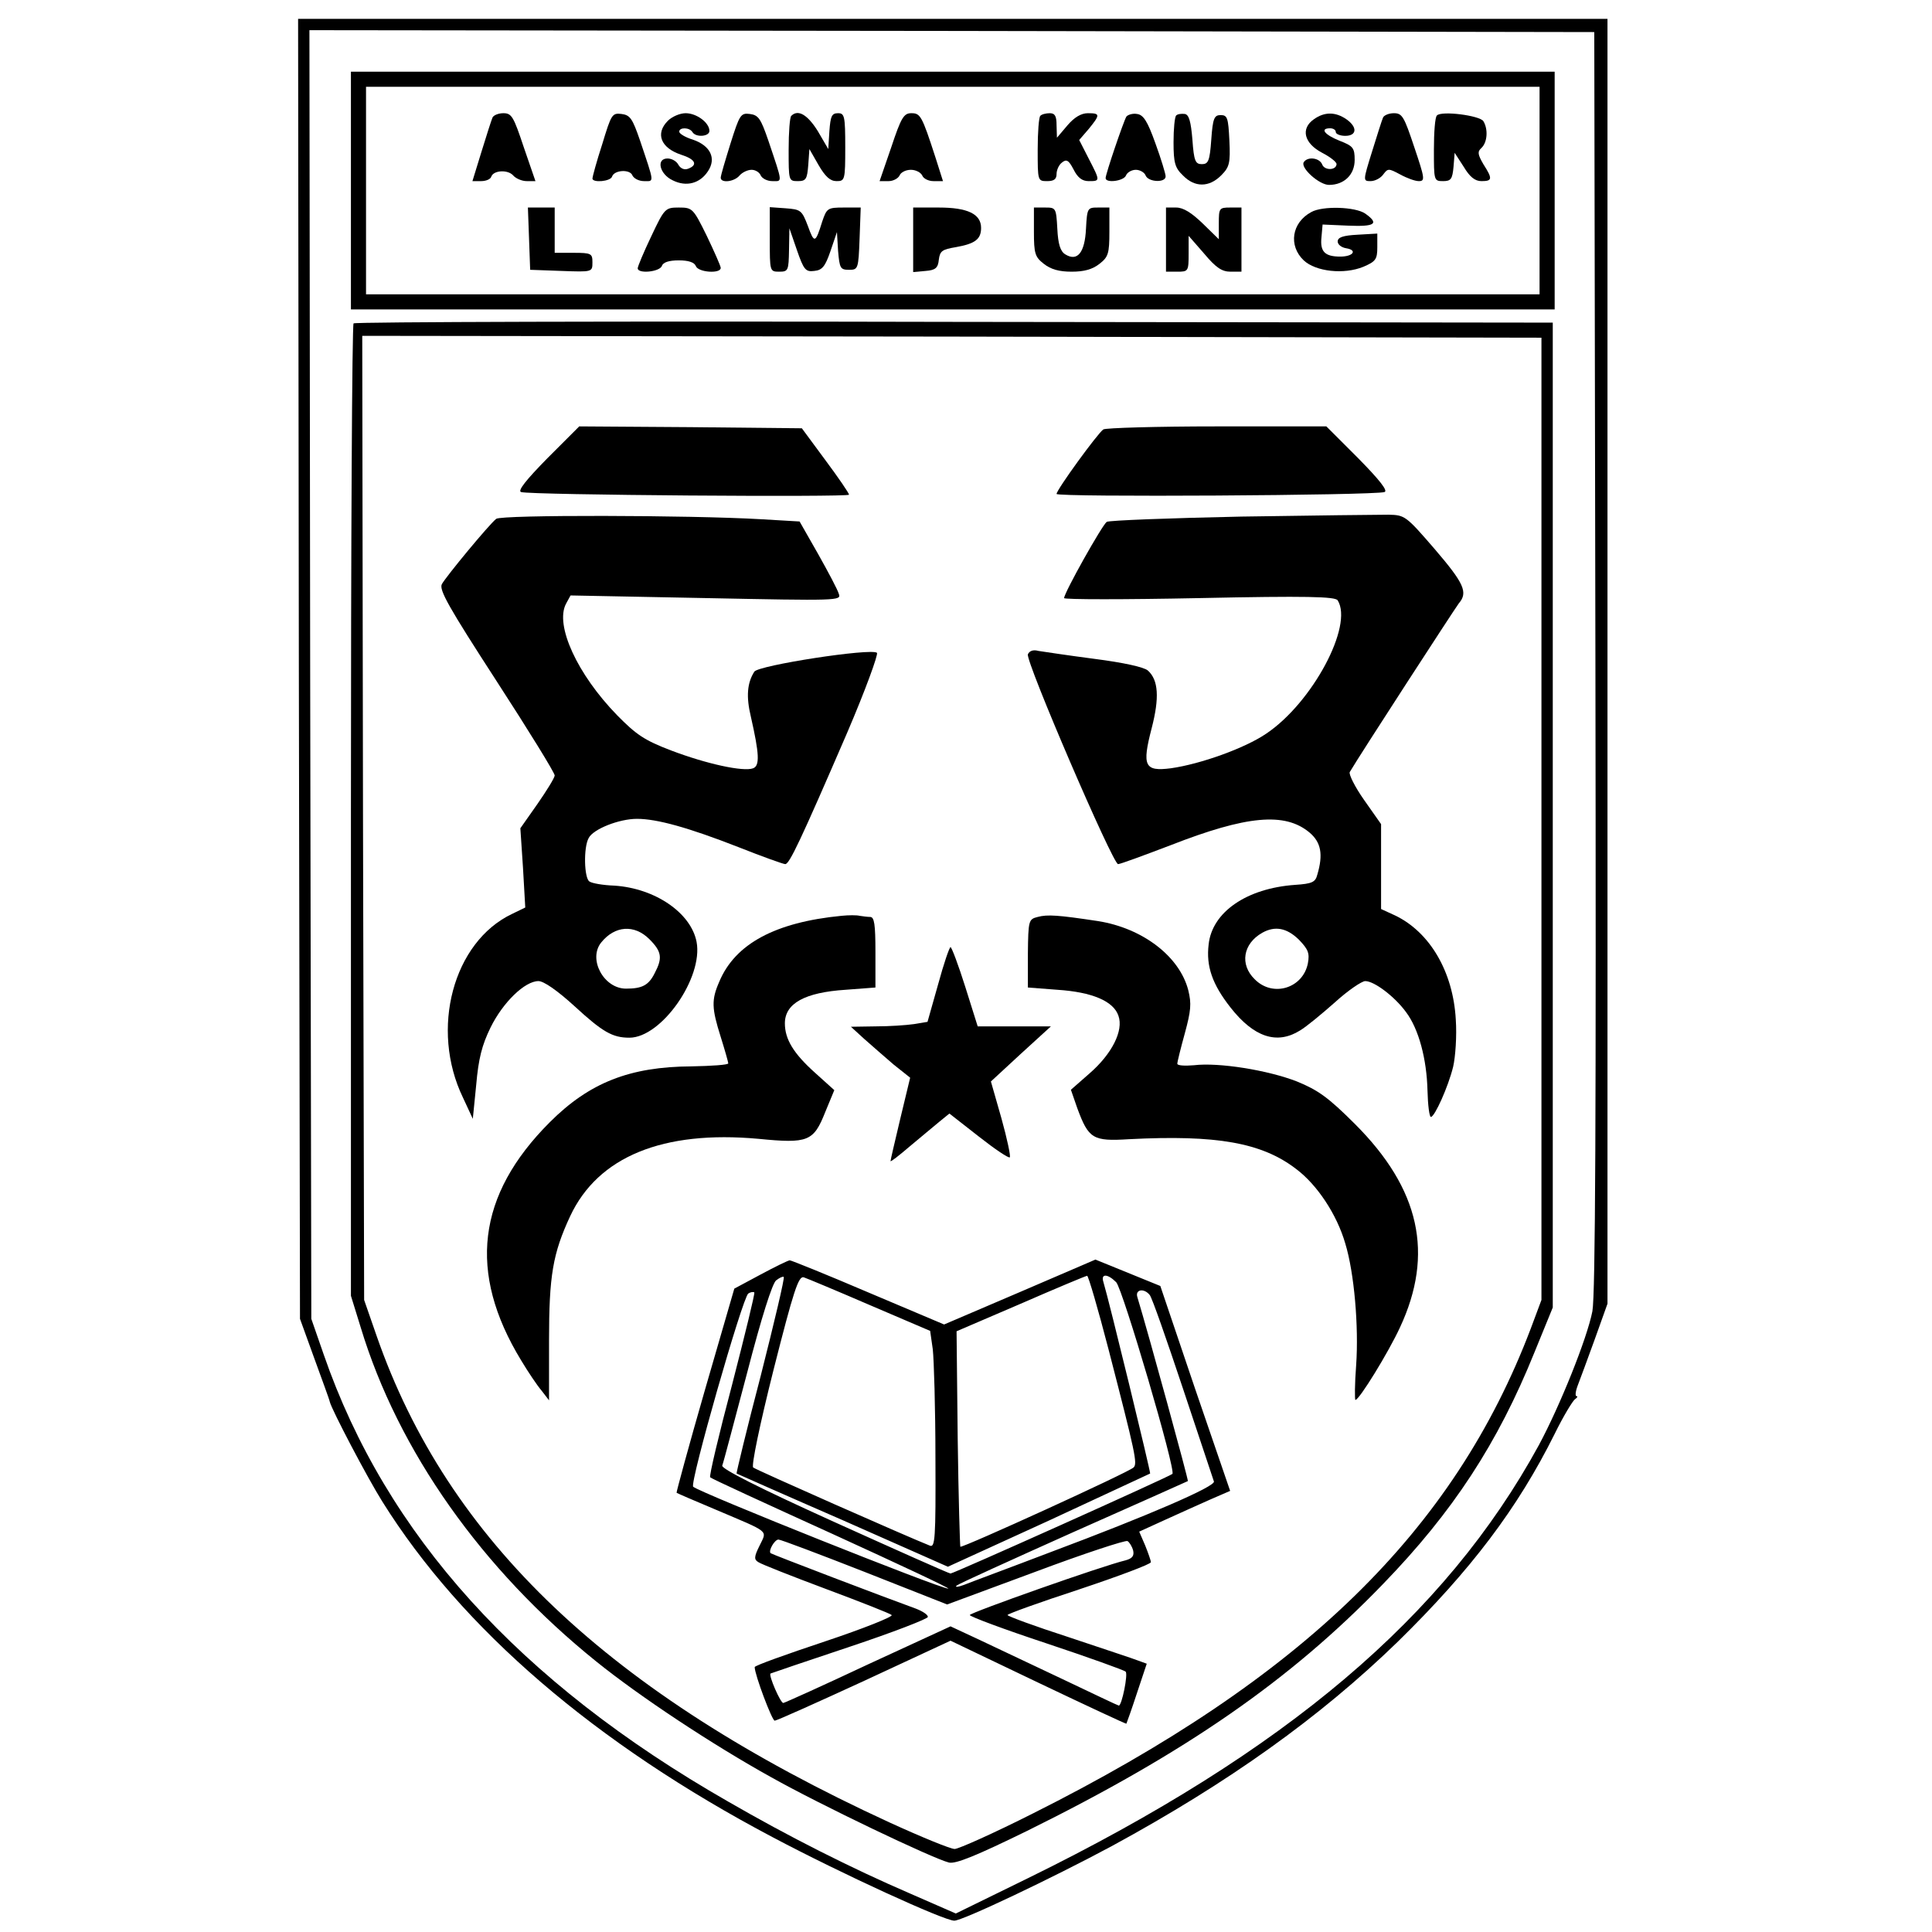 <?xml version="1.0" standalone="no"?>
<!DOCTYPE svg PUBLIC "-//W3C//DTD SVG 20010904//EN"
 "http://www.w3.org/TR/2001/REC-SVG-20010904/DTD/svg10.dtd">
<svg version="1.0" xmlns="http://www.w3.org/2000/svg"
 width="512pt" height="512pt" viewBox="0 0 512 512"
 preserveAspectRatio="xMidYMid meet">
<g transform="translate(0,512) scale(0.1,-0.1)"
fill="#000000" stroke="none">
<path d="M792 3348 l3 -1723 38 -105 c21 -58 40 -109 41 -115 5 -21 100 -202
139 -264 211 -338 565 -642 1035 -890 183 -97 454 -221 481 -221 22 0 260 113
418 198 309 168 551 341 757 541 194 190 318 354 416 551 23 47 48 88 54 92 6
4 8 8 4 8 -4 0 -3 12 3 28 6 15 26 70 45 122 l34 95 0 1702 0 1703 -1735 0
-1735 0 2 -1722z m3436 22 c2 -1207 0 -1681 -8 -1725 -14 -72 -86 -251 -142
-355 -248 -454 -670 -812 -1353 -1147 l-192 -94 -119 52 c-160 69 -324 152
-485 245 -554 317 -906 707 -1071 1184 l-33 95 -3 1708 -2 1707 1702 -2 1703
-3 3 -1665z"/>
<path d="M930 4615 l0 -315 1595 0 1595 0 0 315 0 315 -1595 0 -1595 0 0 -315z
m3150 0 l0 -275 -1555 0 -1555 0 0 275 0 275 1555 0 1555 0 0 -275z"/>
<path d="M1305 4808 c-3 -7 -16 -48 -29 -90 l-24 -78 23 0 c13 0 25 5 27 12 6
17 44 19 58 3 7 -8 23 -15 36 -15 l23 0 -31 90 c-27 81 -32 90 -54 90 -14 0
-27 -6 -29 -12z"/>
<path d="M1596 4738 c-15 -46 -26 -87 -26 -91 0 -12 48 -8 52 5 6 18 48 20 54
3 4 -8 17 -15 31 -15 27 0 28 -8 -11 108 -20 58 -26 67 -49 70 -25 3 -27 -1
-51 -80z"/>
<path d="M1770 4800 c-34 -34 -19 -72 35 -90 38 -12 45 -27 19 -37 -10 -4 -20
0 -26 10 -5 10 -18 17 -29 17 -31 0 -21 -42 14 -58 36 -18 72 -8 93 24 23 34
7 68 -40 84 -20 6 -36 16 -36 21 0 12 27 12 35 -1 9 -15 45 -12 45 3 0 22 -34
47 -63 47 -15 0 -36 -9 -47 -20z"/>
<path d="M1936 4740 c-14 -45 -26 -85 -26 -91 0 -15 36 -11 50 6 7 8 21 15 32
15 10 0 21 -7 24 -15 4 -8 17 -15 31 -15 27 0 28 -8 -11 108 -20 58 -26 67
-49 70 -24 3 -27 -2 -51 -78z"/>
<path d="M2097 4813 c-4 -3 -7 -44 -7 -90 0 -81 0 -83 24 -83 22 0 25 5 28 43
l3 42 24 -42 c18 -31 31 -43 48 -43 22 0 23 3 23 90 0 82 -2 90 -19 90 -17 0
-20 -8 -23 -47 l-3 -48 -28 48 c-27 43 -52 58 -70 40z"/>
<path d="M2362 4730 l-31 -90 24 0 c12 0 25 7 29 15 3 8 16 15 30 15 13 0 26
-7 30 -15 3 -8 16 -15 30 -15 l25 0 -20 63 c-36 111 -40 117 -64 117 -20 0
-27 -12 -53 -90z"/>
<path d="M2757 4813 c-4 -3 -7 -44 -7 -90 0 -82 0 -83 25 -83 18 0 25 5 25 19
0 10 6 24 14 30 12 10 18 7 31 -18 11 -22 23 -31 40 -31 31 0 31 0 0 60 l-25
49 25 29 c31 38 31 42 -2 42 -18 0 -36 -11 -54 -32 l-28 -33 -1 33 c0 24 -4
32 -18 32 -10 0 -22 -3 -25 -7z"/>
<path d="M2985 4811 c-8 -14 -55 -152 -55 -163 0 -14 48 -8 54 7 3 8 15 15 26
15 11 0 23 -7 26 -15 7 -18 54 -20 53 -2 0 6 -12 46 -27 87 -21 59 -32 76 -49
78 -11 2 -24 -2 -28 -7z"/>
<path d="M3117 4814 c-4 -4 -7 -36 -7 -71 0 -55 4 -68 25 -88 31 -32 69 -32
101 0 22 22 25 32 22 93 -3 59 -5 67 -23 67 -17 0 -21 -8 -25 -65 -4 -57 -8
-65 -25 -65 -17 0 -21 8 -25 65 -4 48 -9 66 -20 68 -9 1 -19 0 -23 -4z"/>
<path d="M3482 4804 c-36 -25 -26 -64 22 -89 21 -11 38 -24 38 -30 -1 -17 -32
-17 -38 -1 -7 18 -39 22 -49 6 -9 -15 41 -60 67 -60 40 0 68 27 68 66 0 32 -4
37 -40 51 -40 16 -53 33 -25 33 8 0 15 -4 15 -10 0 -5 11 -10 25 -10 31 0 33
23 3 44 -29 20 -58 20 -86 0z"/>
<path d="M3665 4808 c-3 -7 -16 -48 -29 -90 -24 -77 -24 -78 -4 -78 12 0 27 8
34 18 12 16 14 16 44 0 18 -10 40 -18 50 -18 17 0 16 7 -12 90 -27 81 -32 90
-54 90 -14 0 -27 -6 -29 -12z"/>
<path d="M3808 4814 c-5 -4 -8 -45 -8 -91 0 -81 0 -83 24 -83 21 0 25 5 28 38
l3 37 24 -37 c16 -27 30 -38 47 -38 29 0 30 6 5 45 -15 26 -16 33 -5 43 16 15
18 50 5 71 -10 15 -111 28 -123 15z"/>
<path d="M1402 4488 l3 -83 83 -3 c82 -3 82 -3 82 23 0 23 -3 25 -50 25 l-50
0 0 60 0 60 -35 0 -36 0 3 -82z"/>
<path d="M1726 4494 c-20 -42 -36 -80 -36 -85 0 -15 57 -10 64 6 3 10 19 15
45 15 25 0 41 -5 45 -15 6 -17 66 -21 66 -5 0 5 -17 43 -37 85 -36 73 -38 75
-74 75 -36 0 -38 -2 -73 -76z"/>
<path d="M2040 4486 c0 -85 0 -86 25 -86 24 0 25 3 26 58 l1 57 20 -58 c18
-52 23 -58 46 -55 21 2 29 12 43 53 l17 50 3 -50 c4 -46 6 -50 29 -50 24 0 25
2 28 83 l3 82 -45 0 c-43 0 -45 -2 -57 -37 -18 -58 -21 -59 -38 -12 -16 42
-19 44 -59 47 l-42 3 0 -85z"/>
<path d="M2420 4484 l0 -85 33 3 c26 2 33 8 35 30 3 23 9 27 45 33 51 9 67 21
67 51 0 37 -36 54 -112 54 l-68 0 0 -86z"/>
<path d="M2740 4506 c0 -58 3 -67 26 -85 19 -15 41 -21 74 -21 33 0 55 6 74
21 23 18 26 27 26 85 l0 64 -30 0 c-28 0 -29 -1 -32 -56 -3 -64 -23 -88 -55
-68 -13 8 -19 27 -21 68 -3 55 -4 56 -32 56 l-30 0 0 -64z"/>
<path d="M3090 4485 l0 -85 30 0 c29 0 30 1 30 48 l0 47 41 -47 c31 -37 47
-48 70 -48 l29 0 0 85 0 85 -30 0 c-29 0 -30 -2 -30 -42 l0 -42 -43 42 c-29
28 -51 42 -70 42 l-27 0 0 -85z"/>
<path d="M3475 4558 c-52 -28 -61 -89 -20 -128 32 -30 107 -38 158 -17 33 14
37 20 37 52 l0 36 -52 -3 c-39 -2 -53 -7 -53 -18 0 -8 10 -16 23 -18 30 -5 18
-22 -16 -22 -41 0 -54 13 -50 51 l3 34 68 -3 c71 -3 83 5 45 32 -26 18 -113
21 -143 4z"/>
<path d="M937 4263 c-4 -3 -7 -585 -7 -1292 l0 -1285 26 -84 c99 -327 321
-641 624 -885 114 -92 307 -220 464 -307 130 -73 427 -215 471 -226 18 -4 72
18 207 84 421 208 698 400 943 654 186 192 304 373 401 613 l49 120 0 1305 0
1305 -1586 2 c-872 2 -1589 0 -1592 -4z m3148 -1313 l0 -1275 -28 -75 c-204
-538 -604 -927 -1320 -1286 -103 -52 -197 -94 -207 -94 -11 0 -89 32 -172 70
-744 342 -1171 747 -1360 1290 l-33 95 -3 1278 -2 1277 1562 -2 1563 -3 0
-1275z"/>
<path d="M1451 3906 c-57 -58 -80 -87 -70 -90 24 -8 869 -14 869 -7 0 4 -28
45 -63 92 l-62 84 -295 3 -295 2 -84 -84z"/>
<path d="M2924 3982 c-15 -10 -124 -160 -124 -171 0 -9 841 -4 869 5 10 3 -13
32 -69 89 l-85 85 -290 0 c-159 0 -295 -4 -301 -8z"/>
<path d="M1315 3745 c-20 -16 -133 -153 -144 -173 -8 -15 18 -61 145 -257 85
-131 154 -243 154 -250 0 -6 -21 -40 -46 -76 l-45 -64 7 -105 6 -105 -35 -17
c-156 -74 -218 -305 -130 -487 l26 -56 9 90 c6 69 15 105 38 152 33 67 91 123
127 123 14 0 50 -25 95 -66 75 -69 101 -84 146 -84 85 0 196 159 178 254 -15
77 -110 142 -218 149 -29 1 -59 6 -66 11 -14 9 -16 90 -2 115 12 24 81 51 128
51 53 0 136 -23 269 -75 63 -25 119 -45 124 -45 11 0 40 61 164 348 48 112 83
208 79 212 -15 13 -314 -33 -325 -50 -19 -30 -22 -66 -9 -120 22 -97 24 -129
6 -136 -26 -10 -125 12 -217 47 -71 27 -93 42 -144 94 -105 108 -165 238 -135
295 l12 22 359 -7 c349 -7 359 -7 352 11 -3 11 -28 58 -55 106 l-49 86 -102 6
c-190 11 -689 12 -702 1z m406 -1114 c33 -33 35 -50 14 -90 -16 -32 -33 -41
-76 -41 -59 0 -101 78 -66 122 36 45 88 49 128 9z"/>
<path d="M3290 3751 c-190 -4 -350 -10 -357 -14 -12 -8 -113 -188 -113 -202 0
-4 161 -4 359 0 284 6 360 4 366 -6 42 -67 -67 -271 -189 -353 -57 -39 -175
-81 -253 -92 -70 -9 -77 6 -51 106 21 81 18 128 -10 153 -10 9 -64 21 -142 31
-69 9 -135 19 -148 21 -14 4 -24 0 -28 -9 -7 -17 225 -556 239 -556 6 0 68 23
139 50 202 79 303 88 368 34 31 -26 37 -58 21 -112 -5 -20 -14 -24 -59 -27
-128 -9 -220 -72 -229 -158 -7 -58 10 -106 58 -167 62 -79 123 -99 184 -61 17
10 58 44 93 75 34 31 71 56 80 56 24 0 78 -41 108 -82 34 -45 55 -125 57 -208
1 -39 5 -70 9 -70 10 0 46 80 59 133 6 26 10 82 7 125 -7 127 -69 232 -161
276 l-37 17 0 113 0 112 -45 64 c-24 34 -41 68 -38 74 27 46 279 434 289 447
25 29 14 53 -64 144 -76 88 -79 90 -122 91 -25 0 -200 -2 -390 -5z m152 -1121
c25 -26 29 -36 24 -63 -13 -66 -93 -91 -141 -42 -40 39 -31 94 20 123 34 19
65 13 97 -18z"/>
<path d="M2230 2693 c-175 -17 -282 -74 -324 -175 -21 -48 -20 -70 4 -146 11
-35 20 -67 20 -70 0 -4 -44 -7 -98 -8 -163 -1 -270 -43 -375 -148 -193 -193
-218 -398 -76 -631 18 -30 42 -66 54 -80 l20 -26 0 158 c0 173 10 231 56 330
74 158 246 228 499 205 132 -13 146 -7 177 71 l24 58 -51 46 c-57 51 -80 89
-80 131 0 53 53 82 161 89 l79 6 0 93 c0 75 -3 94 -14 94 -8 0 -20 2 -28 3 -7
2 -29 2 -48 0z"/>
<path d="M2750 2690 c-24 -6 -25 -9 -26 -97 l0 -90 78 -6 c92 -6 149 -30 162
-69 14 -39 -17 -101 -77 -153 l-49 -43 17 -49 c30 -81 41 -88 137 -82 232 12
352 -9 443 -79 56 -42 108 -121 130 -197 24 -78 36 -221 29 -322 -4 -51 -4
-93 -2 -93 10 0 87 125 118 192 91 195 53 367 -119 539 -71 71 -98 90 -154
113 -77 30 -207 51 -273 43 -24 -2 -44 -1 -44 4 0 5 9 41 20 81 16 59 18 78 9
114 -23 89 -120 164 -239 183 -106 16 -134 18 -160 11z"/>
<path d="M2486 2511 l-28 -99 -36 -6 c-21 -3 -66 -6 -102 -6 l-65 -1 35 -32
c19 -17 55 -48 78 -68 l44 -35 -26 -108 c-14 -59 -26 -110 -26 -113 0 -3 23
15 51 39 28 23 63 53 78 65 l27 22 78 -61 c42 -33 79 -58 82 -55 3 2 -7 49
-22 103 l-28 98 79 73 80 73 -97 0 -97 0 -33 105 c-18 57 -36 105 -39 105 -3
0 -18 -44 -33 -99z"/>
<path d="M2015 1742 l-69 -37 -78 -269 c-43 -149 -76 -271 -75 -272 1 -1 47
-21 102 -44 148 -63 138 -54 118 -96 -15 -30 -15 -37 -3 -44 7 -5 88 -37 179
-71 91 -34 170 -65 174 -69 5 -4 -75 -36 -177 -70 -102 -34 -186 -64 -186 -68
0 -20 46 -142 53 -142 5 0 112 48 238 106 l228 106 232 -111 c128 -61 233
-110 234 -109 1 2 14 38 28 81 l26 78 -22 8 c-12 5 -95 32 -184 62 -90 29
-163 56 -163 59 0 3 86 34 190 68 105 35 190 67 190 72 0 4 -7 24 -15 44 l-16
37 68 31 c37 17 91 41 120 54 l53 23 -93 271 -92 272 -86 35 -86 35 -200 -86
-201 -86 -201 85 c-110 47 -204 85 -208 85 -4 0 -39 -17 -78 -38z m1 -268
c-37 -141 -65 -258 -64 -259 2 -1 128 -57 282 -124 l278 -123 267 122 c146 68
267 124 269 125 2 2 -108 455 -124 508 -7 22 11 22 34 -1 17 -17 159 -499 149
-508 -7 -7 -580 -264 -588 -264 -4 0 -143 62 -309 137 -201 91 -299 141 -296
149 3 7 32 118 66 246 38 147 67 238 77 245 9 7 18 11 20 9 3 -2 -25 -120 -61
-262z m290 187 l159 -68 7 -49 c3 -27 7 -156 7 -288 1 -216 -1 -238 -15 -232
-56 22 -461 201 -468 207 -5 5 17 112 54 259 53 209 66 249 80 245 9 -3 88
-36 176 -74z m632 -118 c71 -275 77 -302 66 -312 -13 -13 -454 -214 -459 -210
-1 2 -5 132 -7 287 l-3 284 170 73 c94 41 173 74 176 74 3 1 29 -88 57 -196z
m-998 -93 c-35 -132 -61 -242 -58 -245 2 -3 148 -70 324 -150 175 -80 314
-145 307 -145 -22 0 -658 254 -676 270 -10 9 131 502 146 512 6 4 13 5 16 3 2
-3 -25 -113 -59 -245z m1107 238 c6 -7 45 -119 88 -248 43 -129 80 -240 82
-246 5 -13 -173 -90 -432 -187 -110 -42 -213 -80 -230 -87 -16 -6 -25 -7 -20
-2 6 5 145 68 310 142 165 73 301 134 303 135 2 2 -104 389 -134 488 -6 20 18
24 33 5z m-755 -734 l218 -86 235 87 c128 48 238 84 243 81 5 -3 12 -14 15
-25 3 -14 -2 -21 -20 -26 -63 -15 -413 -139 -413 -145 0 -4 91 -38 203 -75
111 -37 206 -71 210 -75 7 -6 -10 -90 -18 -90 -2 0 -69 32 -151 71 -82 39
-182 86 -222 105 l-73 34 -217 -100 c-119 -56 -221 -102 -226 -103 -7 -2 -40
74 -34 78 2 1 96 33 210 71 114 38 207 74 207 79 0 6 -14 15 -32 22 -75 27
-382 144 -385 147 -6 7 11 36 21 36 6 0 109 -39 229 -86z"/>
</g>
</svg>
